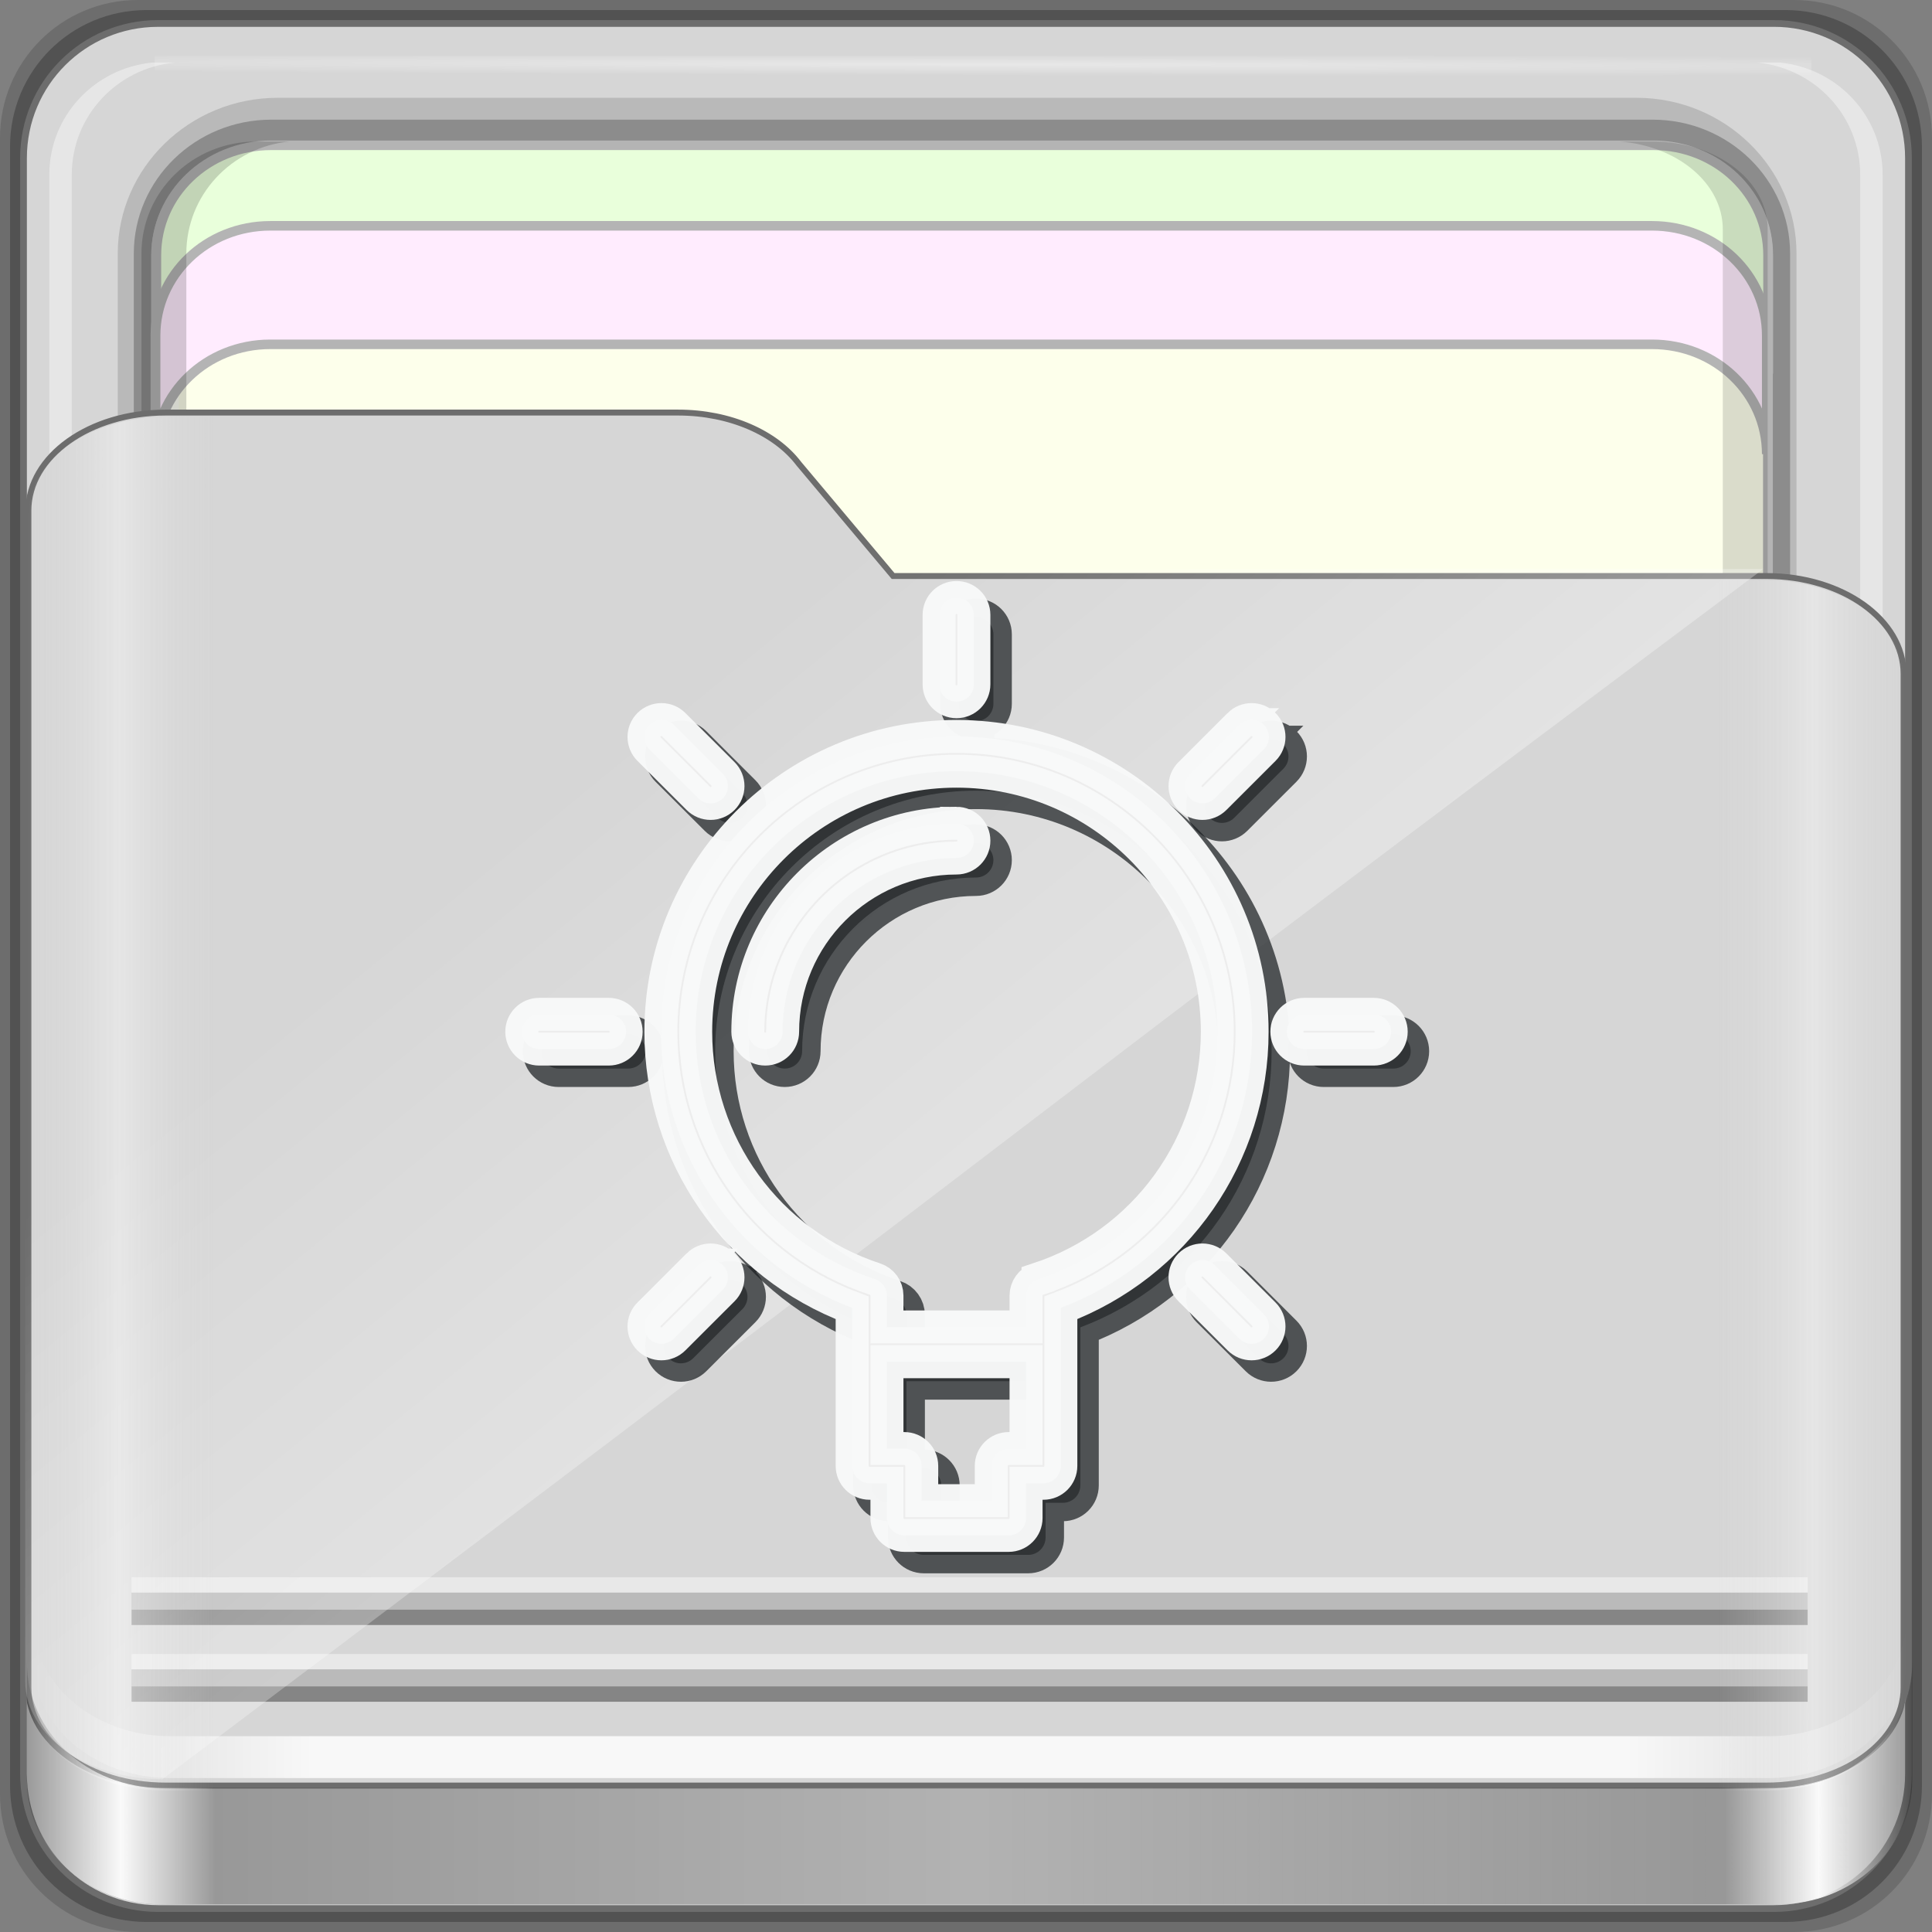 <?xml version="1.0" encoding="UTF-8" standalone="no"?>
<!-- Created with Inkscape (http://www.inkscape.org/) -->

<svg
   xmlns:dc="http://purl.org/dc/elements/1.1/"
   xmlns:cc="http://creativecommons.org/ns#"
   xmlns:rdf="http://www.w3.org/1999/02/22-rdf-syntax-ns#"
   xmlns:svg="http://www.w3.org/2000/svg"
   xmlns="http://www.w3.org/2000/svg"
   xmlns:xlink="http://www.w3.org/1999/xlink"
   xmlns:sodipodi="http://sodipodi.sourceforge.net/DTD/sodipodi-0.dtd"
   xmlns:inkscape="http://www.inkscape.org/namespaces/inkscape"
   width="96"
   height="96"
   viewBox="0 0 96 96"
   version="1.1"
   id="svg1072"
   inkscape:version="0.92.1 r15371"
   sodipodi:docname="folder-idea.svg">
  <rect x="0" y="0" width="96" height="96" fill="#808080" stroke="none"/>
  <title
     id="title885">Folder-Lila-HD-I</title>
  <defs
     id="defs1066">
    <linearGradient
       inkscape:collect="always"
       id="linearGradient4125">
      <stop
         style="stop-color:#ffffff;stop-opacity:1;"
         offset="0"
         id="stop4127" />
      <stop
         style="stop-color:#ffffff;stop-opacity:0;"
         offset="1"
         id="stop4129" />
    </linearGradient>
    <linearGradient
       id="linearGradient3298">
      <stop
         style="stop-color:#ffffff;stop-opacity:0.031"
         offset="0"
         id="stop3300" />
      <stop
         id="stop3302"
         offset="0.05"
         style="stop-color:#ffffff;stop-opacity:1;" />
      <stop
         style="stop-color:#ffffff;stop-opacity:0.024"
         offset="0.1"
         id="stop3304" />
      <stop
         id="stop3306"
         offset="0.5"
         style="stop-color:#ffffff;stop-opacity:0.281" />
      <stop
         style="stop-color:#fefefe;stop-opacity:0.016"
         offset="0.9"
         id="stop3308" />
      <stop
         id="stop3310"
         offset="0.95"
         style="stop-color:#ffffff;stop-opacity:1;" />
      <stop
         style="stop-color:#fdfdfd;stop-opacity:0"
         offset="1"
         id="stop3312" />
    </linearGradient>
    <linearGradient
       id="linearGradient4188">
      <stop
         style="stop-color:#ffffff;stop-opacity:0;"
         offset="0"
         id="stop4190" />
      <stop
         id="stop4198"
         offset="0.15"
         style="stop-color:#ffffff;stop-opacity:1;" />
      <stop
         id="stop4196"
         offset="0.85"
         style="stop-color:#ffffff;stop-opacity:1;" />
      <stop
         style="stop-color:#ffffff;stop-opacity:0;"
         offset="1"
         id="stop4192" />
    </linearGradient>
    <linearGradient
       id="linearGradient3832">
      <stop
         style="stop-color:#d8d8d8;stop-opacity:0;"
         offset="0"
         id="stop3834" />
      <stop
         id="stop3842"
         offset="0.05"
         style="stop-color:#ffffff;stop-opacity:1;" />
      <stop
         style="stop-color:#d8d8d8;stop-opacity:0;"
         offset="0.1"
         id="stop3846" />
      <stop
         id="stop3840"
         offset="0.5"
         style="stop-color:#d8d8d8;stop-opacity:0;" />
      <stop
         style="stop-color:#d8d8d8;stop-opacity:0;"
         offset="0.9"
         id="stop3844" />
      <stop
         id="stop3848"
         offset="0.95"
         style="stop-color:#ffffff;stop-opacity:1;" />
      <stop
         style="stop-color:#d8d8d8;stop-opacity:0;"
         offset="1"
         id="stop3836" />
    </linearGradient>
    <linearGradient
       id="linearGradient4012">
      <stop
         style="stop-color:#9a9a9a;stop-opacity:1;"
         offset="0"
         id="stop4014" />
      <stop
         style="stop-color:#6e6e6e;stop-opacity:1;"
         offset="1"
         id="stop4016" />
    </linearGradient>
    <linearGradient
       inkscape:collect="always"
       xlink:href="#linearGradient4188"
       id="linearGradient3891"
       gradientUnits="userSpaceOnUse"
       gradientTransform="matrix(1.115,0,0,1.115,6.597,1043.355)"
       x1="6.25"
       y1="80.625"
       x2="89.75"
       y2="80.625" />
    <linearGradient
       gradientTransform="matrix(0.993,0,0,0.981,12.165,1055.322)"
       inkscape:collect="always"
       xlink:href="#linearGradient3298"
       id="linearGradient3893"
       gradientUnits="userSpaceOnUse"
       x1="1.121"
       y1="84.063"
       x2="95.496"
       y2="84.063" />
    <linearGradient
       gradientTransform="matrix(0.993,0,0,0.981,11.828,1054.893)"
       y2="34.832"
       x2="22.635"
       y1="59.746"
       x1="44.726"
       gradientUnits="userSpaceOnUse"
       id="linearGradient3391"
       xlink:href="#linearGradient4125"
       inkscape:collect="always" />
    <linearGradient
       inkscape:collect="always"
       xlink:href="#linearGradient3832"
       id="linearGradient3889"
       gradientUnits="userSpaceOnUse"
       gradientTransform="matrix(1.115,0,0,1.036,-5.522,2.796)"
       x1="6.076"
       y1="47.473"
       x2="89.924"
       y2="47.473" />
    <radialGradient
       inkscape:collect="always"
       xlink:href="#linearGradient4125"
       id="radialGradient3885"
       gradientUnits="userSpaceOnUse"
       gradientTransform="matrix(1.699,0.004,-9.9578932e-5,0.014,-31.242,-184.992)"
       cx="44.659"
       cy="-187.511"
       fx="44.659"
       fy="-187.511"
       r="36.916" />
  </defs>
  <sodipodi:namedview
     id="base"
     pagecolor="#ffffff"
     bordercolor="#666666"
     borderopacity="1.0"
     inkscape:pageopacity="0.0"
     inkscape:pageshadow="2"
     inkscape:zoom="6.5901966"
     inkscape:cx="46.983767"
     inkscape:cy="17.806881"
     inkscape:document-units="px"
     inkscape:current-layer="g1041"
     showgrid="false"
     inkscape:showpageshadow="false"
     units="px"
     inkscape:lockguides="true"
     inkscape:window-width="1280"
     inkscape:window-height="972"
     inkscape:window-x="0"
     inkscape:window-y="26"
     inkscape:window-maximized="1"
     inkscape:snap-global="false">
    <sodipodi:guide
       position="0,0"
       orientation="0,96"
       id="guide1621"
       inkscape:locked="true" />
    <sodipodi:guide
       position="96,0"
       orientation="-96,0"
       id="guide1623"
       inkscape:locked="true" />
    <sodipodi:guide
       position="96,96"
       orientation="0,-96"
       id="guide1625"
       inkscape:locked="true" />
    <sodipodi:guide
       position="0,96"
       orientation="96,0"
       id="guide1627"
       inkscape:locked="true" />
  </sodipodi:namedview>
  <g
     inkscape:label="Base"
     inkscape:groupmode="layer"
     id="layer1"
     transform="translate(0,-1026.52)"
     sodipodi:insensitive="true">
    <g
       id="g1835"
       transform="translate(-12.119,-22.917)">
      <path
         style="display:inline;opacity:0.15;fill:#000000;fill-opacity:1;fill-rule:nonzero;stroke:none;stroke-width:0.987;enable-background:new"
         d="M 101.261,1049.437 H 18.976 c -3.799,0 -6.857,3.058 -6.857,6.857 v 82.286 c 0,3.799 3.058,6.857 6.857,6.857 h 82.286 c 3.799,0 6.857,-3.058 6.857,-6.857 v -82.286 c 0,-3.799 -3.058,-6.857 -6.857,-6.857 z"
         id="path3897"
         inkscape:connector-curvature="0" />
      <path
         inkscape:connector-curvature="0"
         id="path3895"
         d="M 100.833,1049.937 H 19.404 c -3.759,0 -6.786,3.026 -6.786,6.786 v 81.429 c 0,3.759 3.026,6.786 6.786,6.786 h 81.429 c 3.759,0 6.786,-3.026 6.786,-6.786 v -81.429 c 0,-3.759 -3.026,-6.786 -6.786,-6.786 z"
         style="display:inline;opacity:0.25;fill:#000000;fill-opacity:1;fill-rule:nonzero;stroke:none;stroke-width:0.987;enable-background:new" />
    </g>
  </g>
  <g
     inkscape:groupmode="layer"
     id="layer7"
     inkscape:label="spalla">
    <path
       style="display:inline;fill:#d6d6d6;fill-opacity:1;fill-rule:nonzero;stroke:#6d6d6d;stroke-width:0.335;stroke-miterlimit:4;stroke-dasharray:none;stroke-opacity:1;enable-background:new"
       d="M 88.142,1.166 H 7.858 c -3.706,0 -6.69,2.984 -6.69,6.691 v 80.287 c 0,3.707 2.984,6.691 6.69,6.691 h 80.283 c 3.706,0 6.69,-2.984 6.69,-6.691 V 7.856 c 0,-3.707 -2.984,-6.691 -6.69,-6.691 z"
       id="rect2419-1"
       inkscape:connector-curvature="0" />
  </g>
  <g
     inkscape:groupmode="layer"
     id="layer6"
     inkscape:label="interno">
    <g
       id="g4855"
       transform="matrix(0,-1.086,1.115,0,-0.948,206.754)"
       style="enable-background:new">
      <path
         sodipodi:nodetypes="sssssssss"
         inkscape:connector-curvature="0"
         id="path4843"
         d="m 117.219,6.098 c -3.921,0 -7.125,3.204 -7.125,7.125 v 60.562 c 0,3.921 3.204,7.125 7.125,7.125 h 61.562 c 3.921,0 7.125,-3.204 7.125,-7.125 v -60.562 c 0,-3.921 -3.204,-7.125 -7.125,-7.125 z"
         style="color:#000000;font-style:normal;font-variant:normal;font-weight:normal;font-stretch:normal;font-size:medium;line-height:normal;font-family:Sans;-inkscape-font-specification:Sans;text-indent:0;text-align:start;text-decoration:none;text-decoration-line:none;letter-spacing:normal;word-spacing:normal;text-transform:none;writing-mode:lr-tb;direction:ltr;baseline-shift:baseline;text-anchor:start;display:inline;overflow:visible;visibility:visible;opacity:0.137;fill:#000000;fill-opacity:1;fill-rule:nonzero;stroke:none;stroke-width:2;marker:none;enable-background:accumulate" />
      <path
         style="color:#000000;font-style:normal;font-variant:normal;font-weight:normal;font-stretch:normal;font-size:medium;line-height:normal;font-family:Sans;-inkscape-font-specification:Sans;text-indent:0;text-align:start;text-decoration:none;text-decoration-line:none;letter-spacing:normal;word-spacing:normal;text-transform:none;writing-mode:lr-tb;direction:ltr;baseline-shift:baseline;text-anchor:start;display:inline;overflow:visible;visibility:visible;opacity:0.245;fill:#000000;fill-opacity:1;fill-rule:nonzero;stroke:none;stroke-width:2;marker:none;enable-background:accumulate"
         d="m 117.219,6.813 c -3.379,0 -6.125,2.746 -6.125,6.125 v 61.562 c 0,3.379 2.746,6.125 6.125,6.125 h 61.562 c 3.379,0 6.125,-2.746 6.125,-6.125 v -61.562 c 0,-3.379 -2.746,-6.125 -6.125,-6.125 z"
         id="path4849"
         inkscape:connector-curvature="0"
         sodipodi:nodetypes="sssssssss" />
      <path
         style="display:inline;fill:#fdffeb;fill-opacity:1;fill-rule:nonzero;stroke:#b4b4b4;stroke-width:0.437;stroke-miterlimit:4;stroke-dasharray:none;stroke-opacity:1"
         d="m 183.704,12.925 c 0,-2.843 -2.242,-5.119 -5.026,-5.119 h -30.722 c 2.784,0 5.026,2.276 5.026,5.119 v 61.594 c 0,2.843 -2.242,5.119 -5.026,5.119 h 30.722 c 2.784,0 5.026,-2.276 5.026,-5.119 z"
         id="path4046"
         inkscape:connector-curvature="0" />
      <path
         inkscape:connector-curvature="0"
         id="path4815"
         d="m 115.708,79.154 v 1 c 0.262,2.594 2.46,4.594 5.125,4.594 h 61.562 c 2.665,0 4.863,-2 5.125,-4.594 v -1 c -0.262,2.594 -2.46,4.594 -5.125,4.594 h -61.562 c -2.665,0 -4.863,-2 -5.125,-4.594 z"
         style="display:inline;opacity:0.4;fill:#ffffff;fill-opacity:1;fill-rule:nonzero;stroke:none" />
      <path
         inkscape:connector-curvature="0"
         id="path4820"
         d="m 116.688,7.813 c -2.594,0.262 -4.594,2.46 -4.594,5.125 v 0.469 c 0.262,-2.594 2.46,-4.594 5.125,-4.594 h 61.562 c 2.665,0 4.863,2 5.125,4.594 v -0.469 c 0,-2.843 -2.282,-5.125 -5.125,-5.125 h -61.562 c -0.178,0 -0.358,-0.017 -0.531,0 z"
         style="display:inline;opacity:0.5;fill:#ffffff;fill-opacity:1;fill-rule:nonzero;stroke:none" />
      <path
         style="display:inline;opacity:0.4;fill:#ffffff;fill-opacity:1;fill-rule:nonzero;stroke:none"
         d="m 115.708,8.643 v -1 c 0.262,-2.594 2.46,-4.594 5.125,-4.594 h 61.562 c 2.665,0 4.863,2 5.125,4.594 v 1 c -0.262,-2.594 -2.46,-4.594 -5.125,-4.594 h -61.562 c -2.665,0 -4.863,2 -5.125,4.594 z"
         id="path3896"
         inkscape:connector-curvature="0" />
      <rect
         style="opacity:0.426;fill:url(#radialGradient3885);fill-opacity:1;stroke:none"
         id="rect3902"
         width="73.831"
         height="0.907"
         x="7.743"
         y="-187.827"
         transform="rotate(90)" />
      <path
         inkscape:connector-curvature="0"
         id="path3899"
         d="m 183.733,12.934 c 0,-2.843 -2.242,-5.119 -5.026,-5.119 h -5.422 c 2.784,0 5.026,2.276 5.026,5.119 v 61.594 c 0,2.843 -2.242,5.119 -5.026,5.119 h 5.422 c 2.784,0 5.026,-2.276 5.026,-5.119 z"
         style="display:inline;fill:#e9ffdb;fill-opacity:1;fill-rule:nonzero;stroke:#b4b4b4;stroke-width:0.437;stroke-miterlimit:4;stroke-dasharray:none;stroke-opacity:1" />
      <path
         style="display:inline;fill:#ffecfe;fill-opacity:1;fill-rule:nonzero;stroke:#b4b4b4;stroke-width:0.437;stroke-miterlimit:4;stroke-dasharray:none;stroke-opacity:1"
         d="m 180.049,12.896 c 0,-2.842 -2.242,-5.117 -5.026,-5.117 h -5.422 c 2.784,0 5.026,2.275 5.026,5.117 v 61.576 c 0,2.842 -2.242,5.117 -5.026,5.117 h 5.422 c 2.784,0 5.026,-2.275 5.026,-5.117 z"
         id="path3086"
         inkscape:connector-curvature="0" />
      <path
         inkscape:connector-curvature="0"
         id="path4810"
         d="m 127.618,73.032 v 1.469 c 0,2.843 1.789,5.125 4.017,5.125 h 48.254 c 2.228,0 4.017,-2.282 4.017,-5.125 v -1.469 c -0.205,2.594 -1.928,4.594 -4.017,4.594 h -48.254 c -2.089,0 -3.812,-2 -4.017,-4.594 z"
         style="display:inline;opacity:0.138;fill:#000000;fill-opacity:1;fill-rule:nonzero;stroke:none" />
      <path
         style="display:inline;opacity:0.169;fill:#000000;fill-opacity:1;fill-rule:nonzero;stroke:none"
         d="m 112.094,13.748 v -1.469 c 0,-2.843 2.282,-5.125 5.125,-5.125 h 61.562 c 2.843,0 5.125,2.282 5.125,5.125 v 1.469 c -0.262,-2.594 -2.46,-4.594 -5.125,-4.594 h -61.562 c -2.665,0 -4.863,2 -5.125,4.594 z"
         id="path3898"
         inkscape:connector-curvature="0" />
    </g>
  </g>
  <g
     inkscape:groupmode="layer"
     id="layer5"
     inkscape:label="tasca">
    <path
       sodipodi:nodetypes="ssssssccssss"
       inkscape:connector-curvature="0"
       id="path4187"
       d="m 1.411,83.85 c 0,2.7 3.041,4.873 6.818,4.873 H 87.771 c 3.777,0 6.818,-2.173 6.818,-4.873 V 33.495 c 0,-2.7 -3.041,-4.873 -6.818,-4.873 H 44.378 L 39.691,23.038 C 38.539,21.519 36.286,20.5 33.69,20.5 H 8.229 c -3.777,0 -6.818,2.173 -6.818,4.873 z"
       style="display:inline;fill:#d6d6d6;fill-opacity:1;fill-rule:nonzero;stroke:#6d6d6d;stroke-width:0.294;stroke-miterlimit:4;stroke-dasharray:none;stroke-opacity:1;enable-background:new" />
  </g>
  <g
     inkscape:groupmode="layer"
     id="layer3"
     inkscape:label="ombre-luci"
     style="display:inline">
    <g
       id="g1041"
       transform="matrix(1,0,0,0.933,0,6.327)">
      <g
         id="g913"
         transform="translate(-11.94,-1049.596)">
        <path
           style="display:inline;opacity:0.831;fill:url(#linearGradient3891);fill-opacity:1;fill-rule:nonzero;stroke:none;stroke-width:1.115;enable-background:new"
           d="m 13.566,1129.008 v 2.23 c 0,3.49 3.056,6.272 6.83,6.272 h 79.447 c 3.774,0 6.83,-2.782 6.83,-6.272 v -2.23 c 0,3.49 -3.056,6.272 -6.83,6.272 H 20.395 c -3.774,0 -6.83,-2.782 -6.83,-6.272 z"
           id="path4045"
           inkscape:connector-curvature="0" />
        <path
           inkscape:connector-curvature="0"
           id="path4114"
           d="m 18.476,1132.583 h 83.286 v 0 0"
           style="opacity:0.375;fill:none;stroke:#000000;stroke-width:1.727px;stroke-linecap:butt;stroke-linejoin:miter;stroke-opacity:1;enable-background:new" />
        <path
           style="opacity:0.435;fill:none;stroke:#ffffff;stroke-width:1.727px;stroke-linecap:butt;stroke-linejoin:miter;stroke-opacity:1;enable-background:new"
           d="m 18.476,1131.766 h 83.286 v 0 0"
           id="path4110"
           inkscape:connector-curvature="0" />
        <path
           style="opacity:0.375;fill:none;stroke:#000000;stroke-width:1.727px;stroke-linecap:butt;stroke-linejoin:miter;stroke-opacity:1;enable-background:new"
           d="m 18.476,1128.496 h 83.286 v 0 0"
           id="path4116"
           inkscape:connector-curvature="0" />
        <path
           inkscape:connector-curvature="0"
           id="path4112"
           d="m 18.476,1127.679 h 83.286 v 0 0"
           style="opacity:0.435;fill:none;stroke:#ffffff;stroke-width:1.727px;stroke-linecap:butt;stroke-linejoin:miter;stroke-opacity:1;enable-background:new" />
        <path
           style="display:inline;opacity:0.3;fill:#000000;fill-opacity:1;fill-rule:nonzero;stroke:none;stroke-width:0.987;enable-background:new"
           d="m 13.277,1131.369 v 6.238 c 0,3.678 2.994,6.633 6.7,6.633 h 80.281 c 3.706,0 6.7,-2.955 6.7,-6.633 v -6.238 c 0,3.678 -2.994,6.664 -6.7,6.664 H 19.978 c -3.706,0 -6.7,-2.986 -6.7,-6.664 z"
           id="path3871"
           inkscape:connector-curvature="0" />
        <path
           inkscape:connector-curvature="0"
           id="path3876"
           d="m 13.277,1131.369 v 6.238 c 0,3.678 2.994,6.633 6.7,6.633 h 80.281 c 3.706,0 6.7,-2.955 6.7,-6.633 v -6.238 c 0,3.678 -2.994,6.664 -6.7,6.664 H 19.978 c -3.706,0 -6.7,-2.986 -6.7,-6.664 z"
           style="display:inline;opacity:0.951;fill:url(#linearGradient3893);fill-opacity:1;fill-rule:nonzero;stroke:none;stroke-width:0.987;enable-background:new" />
        <path
           sodipodi:nodetypes="sccccssss"
           inkscape:connector-curvature="0"
           id="path3355"
           d="m 13.193,1132.344 c 0,2.895 3.041,5.226 6.818,5.226 49.601,-40.026 39.172,-32.106 79.542,-64.449 H 56.16 l -4.687,-5.988 c -1.152,-1.629 -3.404,-2.722 -6.001,-2.722 H 20.01 c -3.777,0 -6.818,2.331 -6.818,5.226 z"
           style="display:inline;opacity:0.332;fill:url(#linearGradient3391);fill-opacity:1;fill-rule:nonzero;stroke:none;stroke-width:0.987;enable-background:new" />
      </g>
      <g
         id="g985"
         transform="translate(1.495,-2.143)">
        <g
           id="g1606"
           transform="matrix(0.864,0,0,0.925,23.674,28.221)"
           style="fill:#404040;fill-opacity:0.727;stroke:#1c2123;stroke-width:2.122;stroke-miterlimit:4;stroke-dasharray:none;stroke-opacity:0.723">
          <g
             id="g1574"
             style="fill:#404040;fill-opacity:0.727;stroke:#1c2123;stroke-width:2.122;stroke-miterlimit:4;stroke-dasharray:none;stroke-opacity:0.723">
            <path
               id="path1556"
               d="m 27,8 c -9.374,0 -17,7.626 -17,17 0,7.112 4.391,13.412 11,15.9 V 50 c 0,0.553 0.447,1 1,1 h 1 v 2 c 0,0.553 0.447,1 1,1 h 6 c 0.553,0 1,-0.447 1,-1 v -2 h 1 c 0.553,0 1,-0.447 1,-1 V 40.9 C 39.609,38.412 44,32.112 44,25 44,15.626 36.374,8 27,8 Z m 3,41 c -0.553,0 -1,0.447 -1,1 v 2 h -4 v -2 c 0,-0.553 -0.447,-1 -1,-1 h -1 v -5 h 8 v 5 z m 1.688,-9.758 C 31.277,39.377 31,39.761 31,40.192 V 42 H 23 V 40.192 C 23,39.76 22.723,39.377 22.312,39.242 16.145,37.214 12,31.49 12,25 c 0,-8.271 6.729,-15 15,-15 8.271,0 15,6.729 15,15 0,6.49 -4.145,12.214 -10.312,14.242 z"
               inkscape:connector-curvature="0"
               style="fill:#404040;fill-opacity:0.727;stroke:#1c2123;stroke-width:2.122;stroke-miterlimit:4;stroke-dasharray:none;stroke-opacity:0.723" />
            <path
               id="path1558"
               d="m 27,6 c 0.553,0 1,-0.447 1,-1 V 1 C 28,0.447 27.553,0 27,0 26.447,0 26,0.447 26,1 v 4 c 0,0.553 0.447,1 1,1 z"
               inkscape:connector-curvature="0"
               style="fill:#404040;fill-opacity:0.727;stroke:#1c2123;stroke-width:2.122;stroke-miterlimit:4;stroke-dasharray:none;stroke-opacity:0.723" />
            <path
               id="path1560"
               d="m 51,24 h -4 c -0.553,0 -1,0.447 -1,1 0,0.553 0.447,1 1,1 h 4 c 0.553,0 1,-0.447 1,-1 0,-0.553 -0.447,-1 -1,-1 z"
               inkscape:connector-curvature="0"
               style="fill:#404040;fill-opacity:0.727;stroke:#1c2123;stroke-width:2.122;stroke-miterlimit:4;stroke-dasharray:none;stroke-opacity:0.723" />
            <path
               id="path1562"
               d="M 7,24 H 3 c -0.553,0 -1,0.447 -1,1 0,0.553 0.447,1 1,1 H 7 C 7.553,26 8,25.553 8,25 8,24.447 7.553,24 7,24 Z"
               inkscape:connector-curvature="0"
               style="fill:#404040;fill-opacity:0.727;stroke:#1c2123;stroke-width:2.122;stroke-miterlimit:4;stroke-dasharray:none;stroke-opacity:0.723" />
            <path
               id="path1564"
               d="m 43.264,7.322 -2.828,2.828 c -0.391,0.391 -0.391,1.023 0,1.414 0.195,0.195 0.451,0.293 0.707,0.293 0.256,0 0.512,-0.098 0.707,-0.293 l 2.828,-2.828 c 0.391,-0.391 0.391,-1.023 0,-1.414 -0.391,-0.391 -1.024,-0.39 -1.414,0 z"
               inkscape:connector-curvature="0"
               style="fill:#404040;fill-opacity:0.727;stroke:#1c2123;stroke-width:2.122;stroke-miterlimit:4;stroke-dasharray:none;stroke-opacity:0.723" />
            <path
               id="path1566"
               d="m 12.15,38.436 -2.828,2.828 c -0.391,0.391 -0.391,1.023 0,1.414 0.195,0.195 0.451,0.293 0.707,0.293 0.256,0 0.512,-0.098 0.707,-0.293 l 2.828,-2.828 c 0.391,-0.391 0.391,-1.023 0,-1.414 -0.391,-0.391 -1.023,-0.391 -1.414,0 z"
               inkscape:connector-curvature="0"
               style="fill:#404040;fill-opacity:0.727;stroke:#1c2123;stroke-width:2.122;stroke-miterlimit:4;stroke-dasharray:none;stroke-opacity:0.723" />
            <path
               id="path1568"
               d="m 41.85,38.436 c -0.391,-0.391 -1.023,-0.391 -1.414,0 -0.391,0.391 -0.391,1.023 0,1.414 l 2.828,2.828 c 0.195,0.195 0.451,0.293 0.707,0.293 0.256,0 0.512,-0.098 0.707,-0.293 0.391,-0.391 0.391,-1.023 0,-1.414 z"
               inkscape:connector-curvature="0"
               style="fill:#404040;fill-opacity:0.727;stroke:#1c2123;stroke-width:2.122;stroke-miterlimit:4;stroke-dasharray:none;stroke-opacity:0.723" />
            <path
               id="path1570"
               d="m 12.15,11.564 c 0.195,0.195 0.451,0.293 0.707,0.293 0.256,0 0.512,-0.098 0.707,-0.293 0.391,-0.391 0.391,-1.023 0,-1.414 L 10.736,7.322 c -0.391,-0.391 -1.023,-0.391 -1.414,0 -0.391,0.391 -0.391,1.023 0,1.414 z"
               inkscape:connector-curvature="0"
               style="fill:#404040;fill-opacity:0.727;stroke:#1c2123;stroke-width:2.122;stroke-miterlimit:4;stroke-dasharray:none;stroke-opacity:0.723" />
            <path
               id="path1572"
               d="m 27,13 c -6.617,0 -12,5.383 -12,12 0,0.553 0.447,1 1,1 0.553,0 1,-0.447 1,-1 0,-5.514 4.486,-10 10,-10 0.553,0 1,-0.447 1,-1 0,-0.553 -0.447,-1 -1,-1 z"
               inkscape:connector-curvature="0"
               style="fill:#404040;fill-opacity:0.727;stroke:#1c2123;stroke-width:2.122;stroke-miterlimit:4;stroke-dasharray:none;stroke-opacity:0.723" />
          </g>
          <g
             id="g1576"
             style="fill:#404040;fill-opacity:0.727;stroke:#1c2123;stroke-width:2.122;stroke-miterlimit:4;stroke-dasharray:none;stroke-opacity:0.723" />
          <g
             id="g1578"
             style="fill:#404040;fill-opacity:0.727;stroke:#1c2123;stroke-width:2.122;stroke-miterlimit:4;stroke-dasharray:none;stroke-opacity:0.723" />
          <g
             id="g1580"
             style="fill:#404040;fill-opacity:0.727;stroke:#1c2123;stroke-width:2.122;stroke-miterlimit:4;stroke-dasharray:none;stroke-opacity:0.723" />
          <g
             id="g1582"
             style="fill:#404040;fill-opacity:0.727;stroke:#1c2123;stroke-width:2.122;stroke-miterlimit:4;stroke-dasharray:none;stroke-opacity:0.723" />
          <g
             id="g1584"
             style="fill:#404040;fill-opacity:0.727;stroke:#1c2123;stroke-width:2.122;stroke-miterlimit:4;stroke-dasharray:none;stroke-opacity:0.723" />
          <g
             id="g1586"
             style="fill:#404040;fill-opacity:0.727;stroke:#1c2123;stroke-width:2.122;stroke-miterlimit:4;stroke-dasharray:none;stroke-opacity:0.723" />
          <g
             id="g1588"
             style="fill:#404040;fill-opacity:0.727;stroke:#1c2123;stroke-width:2.122;stroke-miterlimit:4;stroke-dasharray:none;stroke-opacity:0.723" />
          <g
             id="g1590"
             style="fill:#404040;fill-opacity:0.727;stroke:#1c2123;stroke-width:2.122;stroke-miterlimit:4;stroke-dasharray:none;stroke-opacity:0.723" />
          <g
             id="g1592"
             style="fill:#404040;fill-opacity:0.727;stroke:#1c2123;stroke-width:2.122;stroke-miterlimit:4;stroke-dasharray:none;stroke-opacity:0.723" />
          <g
             id="g1594"
             style="fill:#404040;fill-opacity:0.727;stroke:#1c2123;stroke-width:2.122;stroke-miterlimit:4;stroke-dasharray:none;stroke-opacity:0.723" />
          <g
             id="g1596"
             style="fill:#404040;fill-opacity:0.727;stroke:#1c2123;stroke-width:2.122;stroke-miterlimit:4;stroke-dasharray:none;stroke-opacity:0.723" />
          <g
             id="g1598"
             style="fill:#404040;fill-opacity:0.727;stroke:#1c2123;stroke-width:2.122;stroke-miterlimit:4;stroke-dasharray:none;stroke-opacity:0.723" />
          <g
             id="g1600"
             style="fill:#404040;fill-opacity:0.727;stroke:#1c2123;stroke-width:2.122;stroke-miterlimit:4;stroke-dasharray:none;stroke-opacity:0.723" />
          <g
             id="g1602"
             style="fill:#404040;fill-opacity:0.727;stroke:#1c2123;stroke-width:2.122;stroke-miterlimit:4;stroke-dasharray:none;stroke-opacity:0.723" />
          <g
             id="g1604"
             style="fill:#404040;fill-opacity:0.727;stroke:#1c2123;stroke-width:2.122;stroke-miterlimit:4;stroke-dasharray:none;stroke-opacity:0.723" />
        </g>
        <g
           style="fill:#ededed;fill-opacity:1;stroke:#f8f9f9;stroke-width:1.898;stroke-miterlimit:4;stroke-dasharray:none;stroke-opacity:0.975"
           transform="matrix(0.864,0,0,0.925,22.705,27.183)"
           id="g1554">
          <g
             style="fill:#ededed;fill-opacity:1;stroke:#f8f9f9;stroke-width:1.898;stroke-miterlimit:4;stroke-dasharray:none;stroke-opacity:0.975"
             id="g1490">
            <path
               style="fill:#ededed;fill-opacity:1;stroke:#f8f9f9;stroke-width:1.898;stroke-miterlimit:4;stroke-dasharray:none;stroke-opacity:0.975"
               inkscape:connector-curvature="0"
               d="m 27,8 c -9.374,0 -17,7.626 -17,17 0,7.112 4.391,13.412 11,15.9 V 50 c 0,0.553 0.447,1 1,1 h 1 v 2 c 0,0.553 0.447,1 1,1 h 6 c 0.553,0 1,-0.447 1,-1 v -2 h 1 c 0.553,0 1,-0.447 1,-1 V 40.9 C 39.609,38.412 44,32.112 44,25 44,15.626 36.374,8 27,8 Z m 3,41 c -0.553,0 -1,0.447 -1,1 v 2 h -4 v -2 c 0,-0.553 -0.447,-1 -1,-1 h -1 v -5 h 8 v 5 z m 1.688,-9.758 C 31.277,39.377 31,39.761 31,40.192 V 42 H 23 V 40.192 C 23,39.76 22.723,39.377 22.312,39.242 16.145,37.214 12,31.49 12,25 c 0,-8.271 6.729,-15 15,-15 8.271,0 15,6.729 15,15 0,6.49 -4.145,12.214 -10.312,14.242 z"
               id="path1472" />
            <path
               style="fill:#ededed;fill-opacity:1;stroke:#f8f9f9;stroke-width:1.898;stroke-miterlimit:4;stroke-dasharray:none;stroke-opacity:0.975"
               inkscape:connector-curvature="0"
               d="m 27,6 c 0.553,0 1,-0.447 1,-1 V 1 C 28,0.447 27.553,0 27,0 26.447,0 26,0.447 26,1 v 4 c 0,0.553 0.447,1 1,1 z"
               id="path1474" />
            <path
               style="fill:#ededed;fill-opacity:1;stroke:#f8f9f9;stroke-width:1.898;stroke-miterlimit:4;stroke-dasharray:none;stroke-opacity:0.975"
               inkscape:connector-curvature="0"
               d="m 51,24 h -4 c -0.553,0 -1,0.447 -1,1 0,0.553 0.447,1 1,1 h 4 c 0.553,0 1,-0.447 1,-1 0,-0.553 -0.447,-1 -1,-1 z"
               id="path1476" />
            <path
               style="fill:#ededed;fill-opacity:1;stroke:#f8f9f9;stroke-width:1.898;stroke-miterlimit:4;stroke-dasharray:none;stroke-opacity:0.975"
               inkscape:connector-curvature="0"
               d="M 7,24 H 3 c -0.553,0 -1,0.447 -1,1 0,0.553 0.447,1 1,1 H 7 C 7.553,26 8,25.553 8,25 8,24.447 7.553,24 7,24 Z"
               id="path1478" />
            <path
               style="fill:#ededed;fill-opacity:1;stroke:#f8f9f9;stroke-width:1.898;stroke-miterlimit:4;stroke-dasharray:none;stroke-opacity:0.975"
               inkscape:connector-curvature="0"
               d="m 43.264,7.322 -2.828,2.828 c -0.391,0.391 -0.391,1.023 0,1.414 0.195,0.195 0.451,0.293 0.707,0.293 0.256,0 0.512,-0.098 0.707,-0.293 l 2.828,-2.828 c 0.391,-0.391 0.391,-1.023 0,-1.414 -0.391,-0.391 -1.024,-0.39 -1.414,0 z"
               id="path1480" />
            <path
               style="fill:#ededed;fill-opacity:1;stroke:#f8f9f9;stroke-width:1.898;stroke-miterlimit:4;stroke-dasharray:none;stroke-opacity:0.975"
               inkscape:connector-curvature="0"
               d="m 12.15,38.436 -2.828,2.828 c -0.391,0.391 -0.391,1.023 0,1.414 0.195,0.195 0.451,0.293 0.707,0.293 0.256,0 0.512,-0.098 0.707,-0.293 l 2.828,-2.828 c 0.391,-0.391 0.391,-1.023 0,-1.414 -0.391,-0.391 -1.023,-0.391 -1.414,0 z"
               id="path1482" />
            <path
               style="fill:#ededed;fill-opacity:1;stroke:#f8f9f9;stroke-width:1.898;stroke-miterlimit:4;stroke-dasharray:none;stroke-opacity:0.975"
               inkscape:connector-curvature="0"
               d="m 41.85,38.436 c -0.391,-0.391 -1.023,-0.391 -1.414,0 -0.391,0.391 -0.391,1.023 0,1.414 l 2.828,2.828 c 0.195,0.195 0.451,0.293 0.707,0.293 0.256,0 0.512,-0.098 0.707,-0.293 0.391,-0.391 0.391,-1.023 0,-1.414 z"
               id="path1484" />
            <path
               style="fill:#ededed;fill-opacity:1;stroke:#f8f9f9;stroke-width:1.898;stroke-miterlimit:4;stroke-dasharray:none;stroke-opacity:0.975"
               inkscape:connector-curvature="0"
               d="m 12.15,11.564 c 0.195,0.195 0.451,0.293 0.707,0.293 0.256,0 0.512,-0.098 0.707,-0.293 0.391,-0.391 0.391,-1.023 0,-1.414 L 10.736,7.322 c -0.391,-0.391 -1.023,-0.391 -1.414,0 -0.391,0.391 -0.391,1.023 0,1.414 z"
               id="path1486" />
            <path
               style="fill:#ededed;fill-opacity:1;stroke:#f8f9f9;stroke-width:1.898;stroke-miterlimit:4;stroke-dasharray:none;stroke-opacity:0.975"
               inkscape:connector-curvature="0"
               d="m 27,13 c -6.617,0 -12,5.383 -12,12 0,0.553 0.447,1 1,1 0.553,0 1,-0.447 1,-1 0,-5.514 4.486,-10 10,-10 0.553,0 1,-0.447 1,-1 0,-0.553 -0.447,-1 -1,-1 z"
               id="path1488" />
          </g>
          <g
             style="fill:#ededed;fill-opacity:1;stroke:#f8f9f9;stroke-width:1.898;stroke-miterlimit:4;stroke-dasharray:none;stroke-opacity:0.975"
             id="g1492" />
          <g
             style="fill:#ededed;fill-opacity:1;stroke:#f8f9f9;stroke-width:1.898;stroke-miterlimit:4;stroke-dasharray:none;stroke-opacity:0.975"
             id="g1494" />
          <g
             style="fill:#ededed;fill-opacity:1;stroke:#f8f9f9;stroke-width:1.898;stroke-miterlimit:4;stroke-dasharray:none;stroke-opacity:0.975"
             id="g1496" />
          <g
             style="fill:#ededed;fill-opacity:1;stroke:#f8f9f9;stroke-width:1.898;stroke-miterlimit:4;stroke-dasharray:none;stroke-opacity:0.975"
             id="g1498" />
          <g
             style="fill:#ededed;fill-opacity:1;stroke:#f8f9f9;stroke-width:1.898;stroke-miterlimit:4;stroke-dasharray:none;stroke-opacity:0.975"
             id="g1500" />
          <g
             style="fill:#ededed;fill-opacity:1;stroke:#f8f9f9;stroke-width:1.898;stroke-miterlimit:4;stroke-dasharray:none;stroke-opacity:0.975"
             id="g1502" />
          <g
             style="fill:#ededed;fill-opacity:1;stroke:#f8f9f9;stroke-width:1.898;stroke-miterlimit:4;stroke-dasharray:none;stroke-opacity:0.975"
             id="g1504" />
          <g
             style="fill:#ededed;fill-opacity:1;stroke:#f8f9f9;stroke-width:1.898;stroke-miterlimit:4;stroke-dasharray:none;stroke-opacity:0.975"
             id="g1506" />
          <g
             style="fill:#ededed;fill-opacity:1;stroke:#f8f9f9;stroke-width:1.898;stroke-miterlimit:4;stroke-dasharray:none;stroke-opacity:0.975"
             id="g1508" />
          <g
             style="fill:#ededed;fill-opacity:1;stroke:#f8f9f9;stroke-width:1.898;stroke-miterlimit:4;stroke-dasharray:none;stroke-opacity:0.975"
             id="g1510" />
          <g
             style="fill:#ededed;fill-opacity:1;stroke:#f8f9f9;stroke-width:1.898;stroke-miterlimit:4;stroke-dasharray:none;stroke-opacity:0.975"
             id="g1512" />
          <g
             style="fill:#ededed;fill-opacity:1;stroke:#f8f9f9;stroke-width:1.898;stroke-miterlimit:4;stroke-dasharray:none;stroke-opacity:0.975"
             id="g1514" />
          <g
             style="fill:#ededed;fill-opacity:1;stroke:#f8f9f9;stroke-width:1.898;stroke-miterlimit:4;stroke-dasharray:none;stroke-opacity:0.975"
             id="g1516" />
          <g
             style="fill:#ededed;fill-opacity:1;stroke:#f8f9f9;stroke-width:1.898;stroke-miterlimit:4;stroke-dasharray:none;stroke-opacity:0.975"
             id="g1518" />
          <g
             style="fill:#ededed;fill-opacity:1;stroke:#f8f9f9;stroke-width:1.898;stroke-miterlimit:4;stroke-dasharray:none;stroke-opacity:0.975"
             id="g1520" />
        </g>
      </g>
      <path
         sodipodi:nodetypes="ssssssccssss"
         inkscape:connector-curvature="0"
         id="path3262"
         d="m 1.411,83.354 c 0,2.895 3.041,5.226 6.818,5.226 H 87.771 c 3.777,0 6.818,-2.331 6.818,-5.226 v -53.998 c 0,-2.895 -3.041,-5.226 -6.818,-5.226 H 44.378 l -4.687,-5.988 c -1.152,-1.629 -3.404,-2.722 -6.001,-2.722 H 8.229 c -3.777,0 -6.818,2.331 -6.818,5.226 z"
         style="display:inline;opacity:0.381;fill:url(#linearGradient3889);fill-opacity:1;fill-rule:nonzero;stroke:none;stroke-width:0.987;enable-background:new" />
    </g>
  </g>
</svg>
